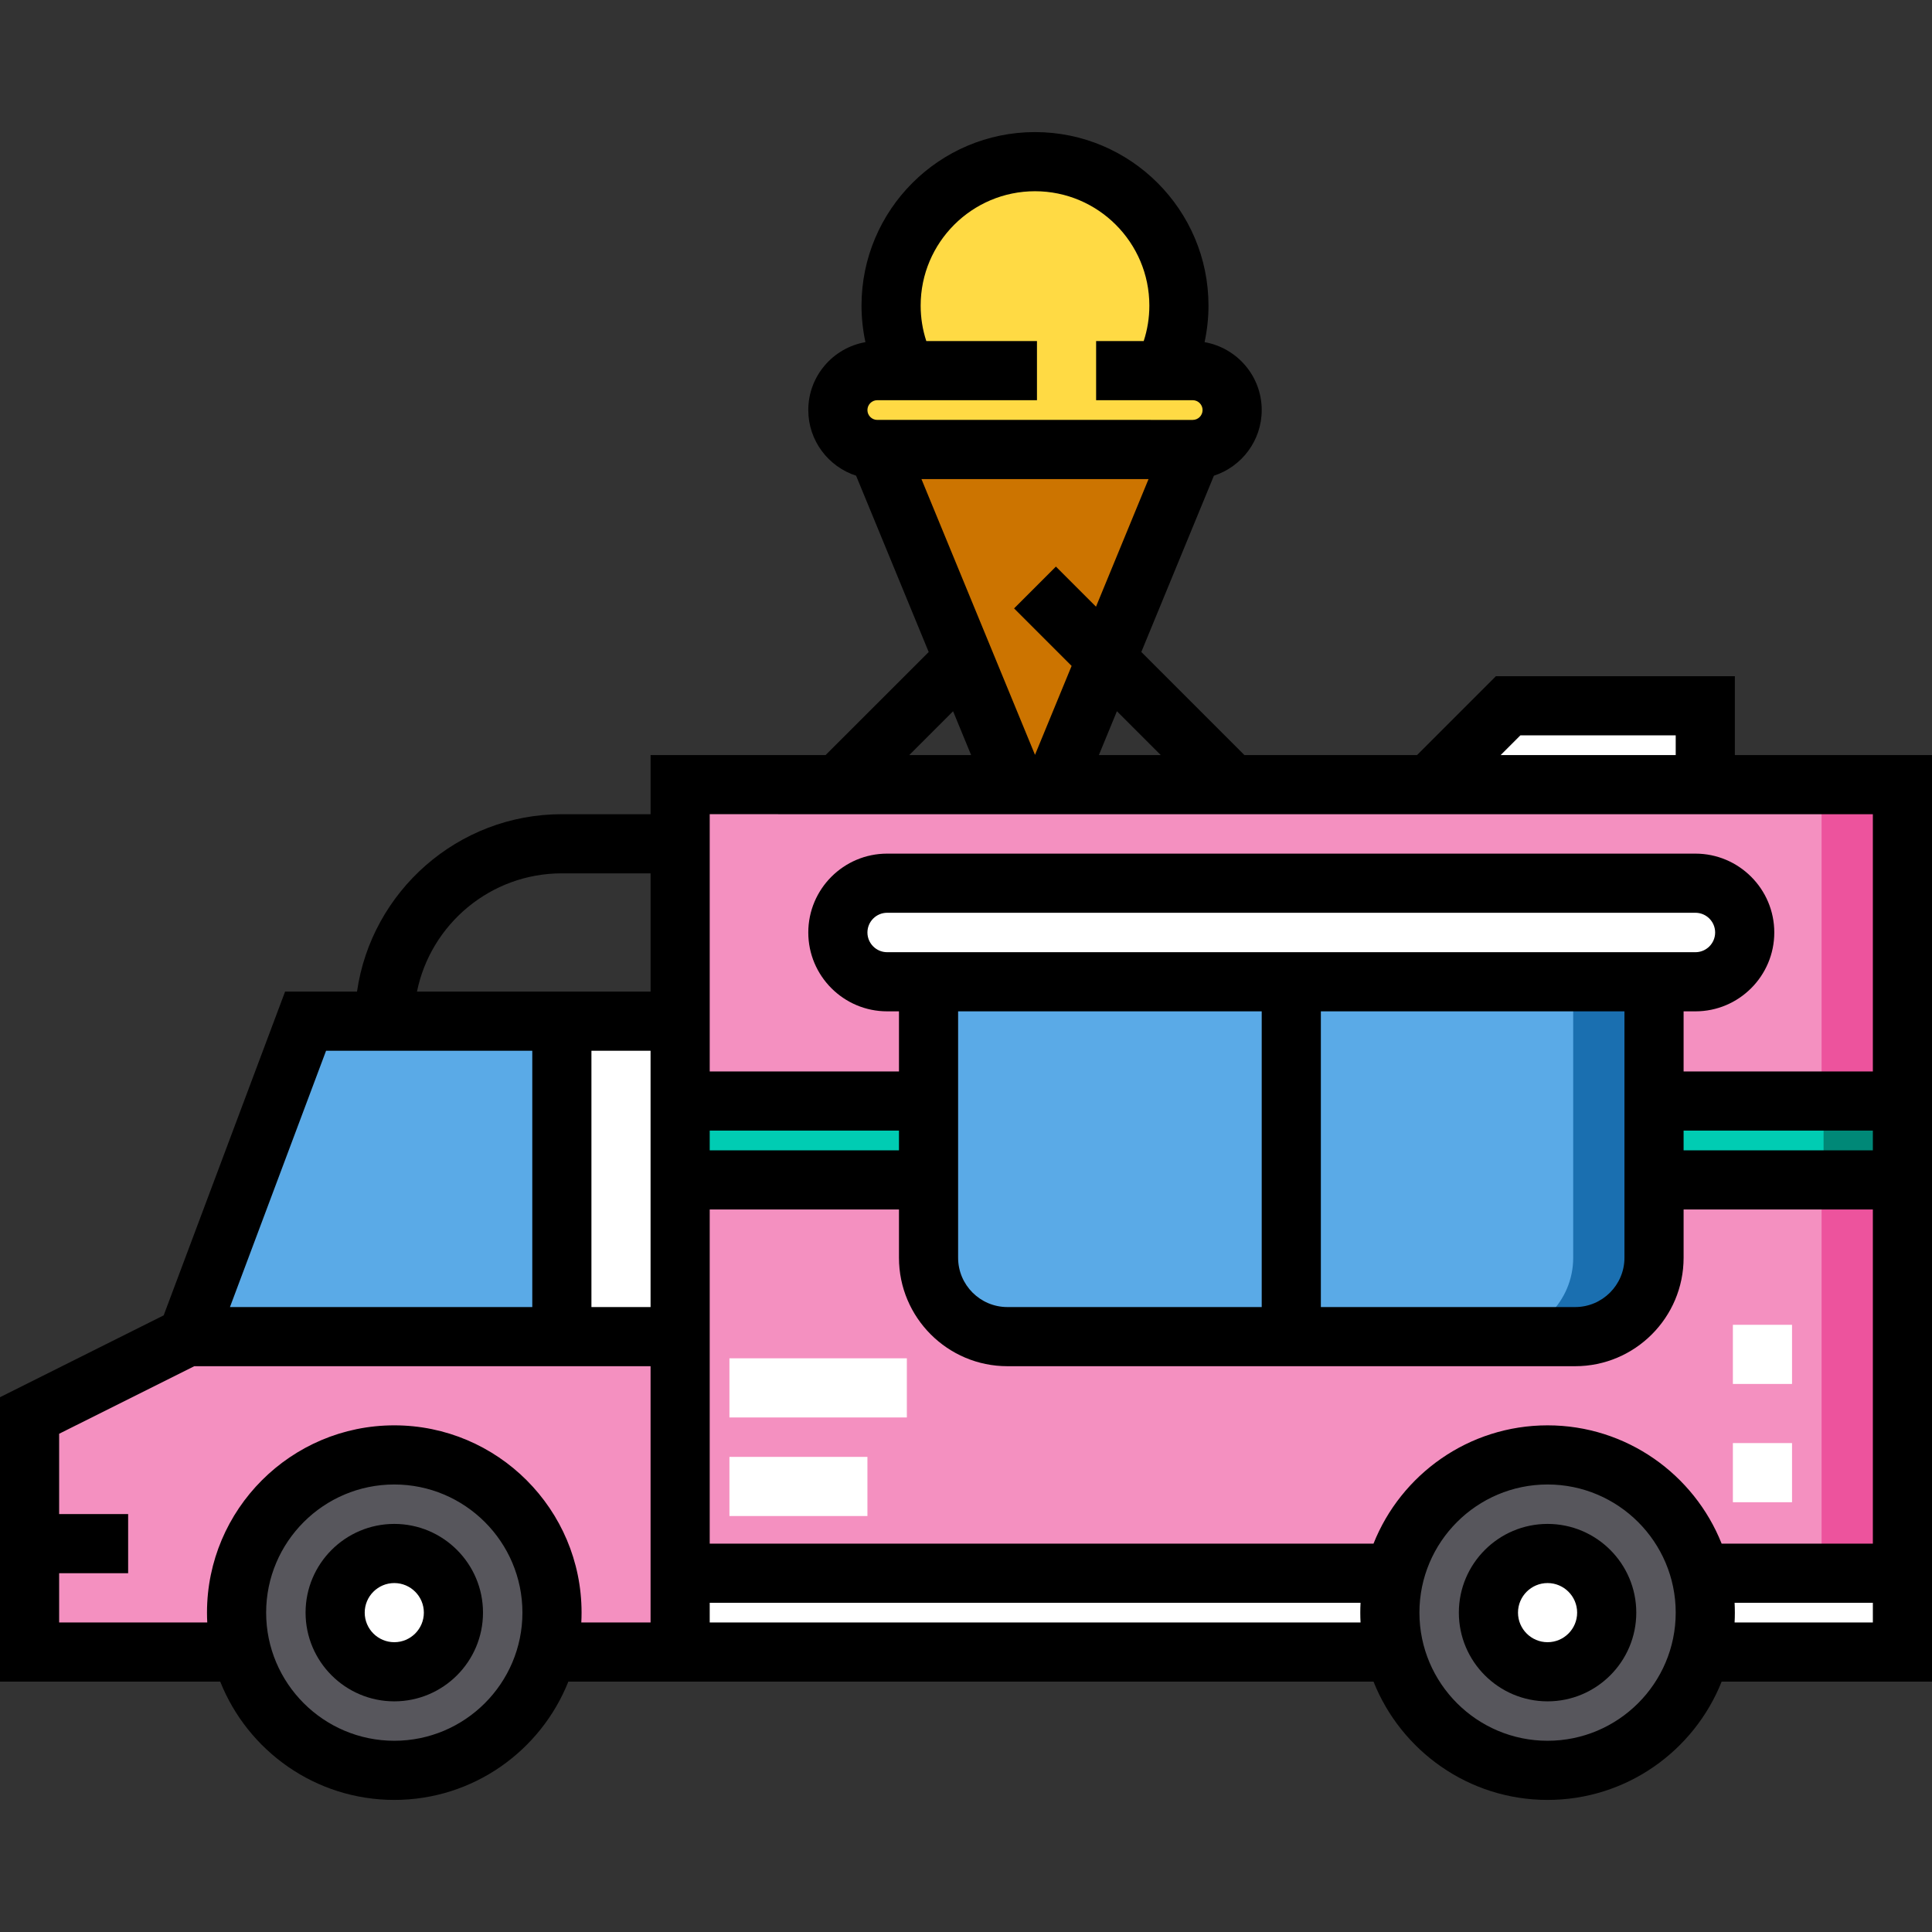 <?xml version="1.0" encoding="iso-8859-1"?>
<!-- Generator: Adobe Illustrator 19.0.0, SVG Export Plug-In . SVG Version: 6.00 Build 0)  -->
<svg version="1.1" id="Capa_1" xmlns="http://www.w3.org/2000/svg" xmlns:xlink="http://www.w3.org/1999/xlink" x="0px" y="0px"
	 viewBox="0 0 512 512" style="enable-background:new 0 0 512 512;" xml:space="preserve">
<rect x="0" y="0" width="512" height="512" fill="#333333" stroke="none"/>
<rect x="180.245" y="207.935" style="fill:#F490C0;" width="323.918" height="208.98"/>
<g>
	<rect x="459.233" y="351.086" style="fill:#FFFFFF;" width="15.673" height="15.673"/>
	<rect x="459.233" y="382.433" style="fill:#FFFFFF;" width="15.673" height="15.673"/>
</g>
<rect x="180.245" y="291.788" style="fill:#00CCB3;" width="65.829" height="20.898"/>
<rect x="482.743" y="207.935" style="fill:#ED539D;" width="21.42" height="208.98"/>
<rect x="438.335" y="291.788" style="fill:#00CCB3;" width="65.829" height="20.898"/>
<rect x="483.265" y="291.788" style="fill:#008877;" width="20.898" height="20.898"/>
<rect x="180.245" y="416.914" style="fill:#FFFFFF;" width="323.918" height="20.898"/>
<polyline style="fill:#F490C0;" points="180.245,437.812 180.245,270.629 80.98,270.629 49.633,354.22 7.837,375.118 7.837,437.812 
	"/>
<rect x="148.898" y="270.629" style="fill:#FFFFFF;" width="31.347" height="83.592"/>
<polygon style="fill:#5AAAE7;" points="148.898,270.629 148.898,354.22 49.633,354.22 80.98,270.629 "/>
<circle style="fill:#57565C;" cx="104.49" cy="427.363" r="41.796"/>
<circle style="fill:#FFFFFF;" cx="104.49" cy="427.363" r="15.673"/>
<circle style="fill:#57565C;" cx="410.122" cy="427.363" r="41.796"/>
<circle style="fill:#FFFFFF;" cx="410.122" cy="427.363" r="15.673"/>
<path style="fill:#5AAAE7;" d="M417.437,354.22H266.971c-11.542,0-20.898-9.356-20.898-20.898V260.18h192.261v73.143
	C438.335,344.864,428.979,354.22,417.437,354.22z"/>
<path style="fill:#1A6FB0;" d="M416.914,260.18v73.143c0,11.542-9.356,20.898-20.898,20.898h21.42
	c11.542,0,20.898-9.356,20.898-20.898V260.18H416.914z"/>
<path style="fill:#FFFFFF;" d="M449.306,260.18H235.102c-7.214,0-13.061-5.847-13.061-13.061l0,0
	c0-7.214,5.847-13.061,13.061-13.061h214.204c7.214,0,13.061,5.847,13.061,13.061l0,0C462.367,254.332,456.52,260.18,449.306,260.18
	z"/>
<g>
	<circle style="fill:#FFDA44;" cx="274.286" cy="80.98" r="38.139"/>
	<path style="fill:#FFDA44;" d="M316.082,98.22H232.49c-5.771,0-10.449,4.678-10.449,10.449l0,0c0,5.771,4.678,10.449,10.449,10.449
		h83.592c5.771,0,10.449-4.678,10.449-10.449l0,0C326.531,102.898,321.853,98.22,316.082,98.22z"/>
</g>
<polyline style="fill:#CC7400;" points="316.082,119.118 279.51,207.935 269.061,207.935 232.49,119.118 "/>
<polygon style="fill:#FFFFFF;" points="451.918,207.935 378.775,207.935 399.673,187.037 451.918,187.037 "/>
<path d="M104.49,403.853c-12.964,0-23.51,10.547-23.51,23.51s10.546,23.51,23.51,23.51S128,440.326,128,427.363
	S117.454,403.853,104.49,403.853z M104.49,435.2c-4.322,0-7.837-3.515-7.837-7.837s3.515-7.837,7.837-7.837s7.837,3.515,7.837,7.837
	S108.811,435.2,104.49,435.2z"/>
<path d="M410.122,403.853c-12.964,0-23.51,10.547-23.51,23.51s10.546,23.51,23.51,23.51c12.964,0,23.51-10.547,23.51-23.51
	S423.086,403.853,410.122,403.853z M410.122,435.2c-4.322,0-7.837-3.515-7.837-7.837s3.515-7.837,7.837-7.837
	s7.837,3.515,7.837,7.837S414.444,435.2,410.122,435.2z"/>
<path d="M512,200.098h-52.245V179.2h-63.327l-20.898,20.898h-45.753l-27.317-27.317l19.237-46.717
	c7.342-2.376,12.67-9.271,12.67-17.394c0-9.009-6.556-16.499-15.143-17.996c0.677-3.158,1.037-6.393,1.037-9.694
	c0-25.351-20.624-45.976-45.975-45.976S228.31,55.628,228.31,80.98c0,3.302,0.359,6.536,1.037,9.694
	c-8.587,1.497-15.143,8.987-15.143,17.996c0,8.123,5.329,15.018,12.67,17.395l19.239,46.724l-27.318,27.309h-46.387v15.673h-23.51
	c-27.587,0-50.473,20.473-54.289,47.02h-19.06l-32.173,85.796L0,370.274v75.375h58.363c7.298,18.341,25.217,31.347,46.127,31.347
	s38.829-13.006,46.127-31.347h213.379c7.298,18.341,25.217,31.347,46.127,31.347s38.829-13.006,46.127-31.347H512V200.098z
	 M402.919,194.873h41.163v5.224h-46.387L402.919,194.873z M307.611,200.098h-16.399l4.783-11.616L307.611,200.098z M283.989,176.476
	l-9.703,23.565l-30.094-73.085h60.188l-13.925,33.82l-10.627-10.627l-11.082,11.083L283.989,176.476z M274.286,50.678
	c16.709,0,30.302,13.594,30.302,30.302c0,3.242-0.509,6.387-1.495,9.404h-12.611v15.673h25.6c1.44,0,2.612,1.171,2.612,2.612
	c0,1.441-1.172,2.612-2.612,2.612H232.49c-1.44,0-2.612-1.171-2.612-2.612c0-1.441,1.172-2.612,2.612-2.612h42.318V90.384h-29.329
	c-0.985-3.017-1.495-6.162-1.495-9.404C243.984,64.272,257.577,50.678,274.286,50.678z M252.578,188.487l4.78,11.611h-16.394
	L252.578,188.487z M459.755,215.771h36.571v68.18h-50.155v-15.935h3.135c11.523,0,20.898-9.375,20.898-20.898
	c0-11.523-9.375-20.898-20.898-20.898H235.102c-11.523,0-20.898,9.375-20.898,20.898c0,11.523,9.375,20.898,20.898,20.898h3.135
	v15.935h-50.155v-68.18H459.755z M238.237,304.849h-50.155v-5.224h50.155V304.849z M172.408,278.465v67.918h-15.673v-67.918H172.408
	z M235.102,252.343c-2.881,0-5.224-2.344-5.224-5.224c0-2.881,2.344-5.225,5.224-5.225h214.204c2.881,0,5.224,2.344,5.224,5.225
	c0,2.881-2.344,5.224-5.224,5.224H235.102z M253.91,268.016h80.457v78.367h-67.396c-7.202,0-13.061-5.859-13.061-13.061V268.016z
	 M350.041,268.016h80.457v65.306c0,7.202-5.859,13.061-13.061,13.061h-67.396V268.016z M446.171,299.624h50.155v5.224h-50.155
	V299.624z M148.898,231.445h23.51v31.347h-61.907C114.143,244.928,129.976,231.445,148.898,231.445z M86.41,278.465h7.631h47.02
	v67.918H60.941L86.41,278.465z M104.49,461.322c-18.725,0-33.959-15.234-33.959-33.959c0-18.726,15.235-33.959,33.959-33.959
	s33.959,15.234,33.959,33.959C138.449,446.089,123.214,461.322,104.49,461.322z M154.053,429.975
	c0.045-0.865,0.069-1.736,0.069-2.612c0-27.367-22.266-49.633-49.633-49.633s-49.633,22.266-49.633,49.633
	c0,0.877,0.024,1.747,0.07,2.612H15.673v-13.061h18.286v-15.673H15.673v-21.279l35.809-17.904h120.926v67.918H154.053z
	 M188.082,429.975v-5.224h172.477c-0.045,0.865-0.069,1.736-0.069,2.612s0.024,1.747,0.069,2.612H188.082z M410.122,461.322
	c-18.725,0-33.959-15.234-33.959-33.959c0-18.726,15.235-33.959,33.959-33.959s33.959,15.234,33.959,33.959
	C444.082,446.089,428.847,461.322,410.122,461.322z M410.122,377.731c-20.91,0-38.829,13.006-46.127,31.347H188.082v-88.555h50.155
	v12.8c0,15.844,12.89,28.735,28.735,28.735h150.465c15.845,0,28.735-12.891,28.735-28.735v-12.8h50.155v88.555h-40.077
	C448.952,390.736,431.033,377.731,410.122,377.731z M459.686,429.975c0.045-0.865,0.069-1.736,0.069-2.612s-0.024-1.747-0.069-2.612
	h36.64v5.224H459.686z"/>
<g>
	<rect x="193.306" y="359.967" style="fill:#FFFFFF;" width="47.02" height="15.673"/>
	<rect x="193.306" y="386.09" style="fill:#FFFFFF;" width="36.571" height="15.673"/>
</g>
<g>
</g>
<g>
</g>
<g>
</g>
<g>
</g>
<g>
</g>
<g>
</g>
<g>
</g>
<g>
</g>
<g>
</g>
<g>
</g>
<g>
</g>
<g>
</g>
<g>
</g>
<g>
</g>
<g>
</g>
</svg>
